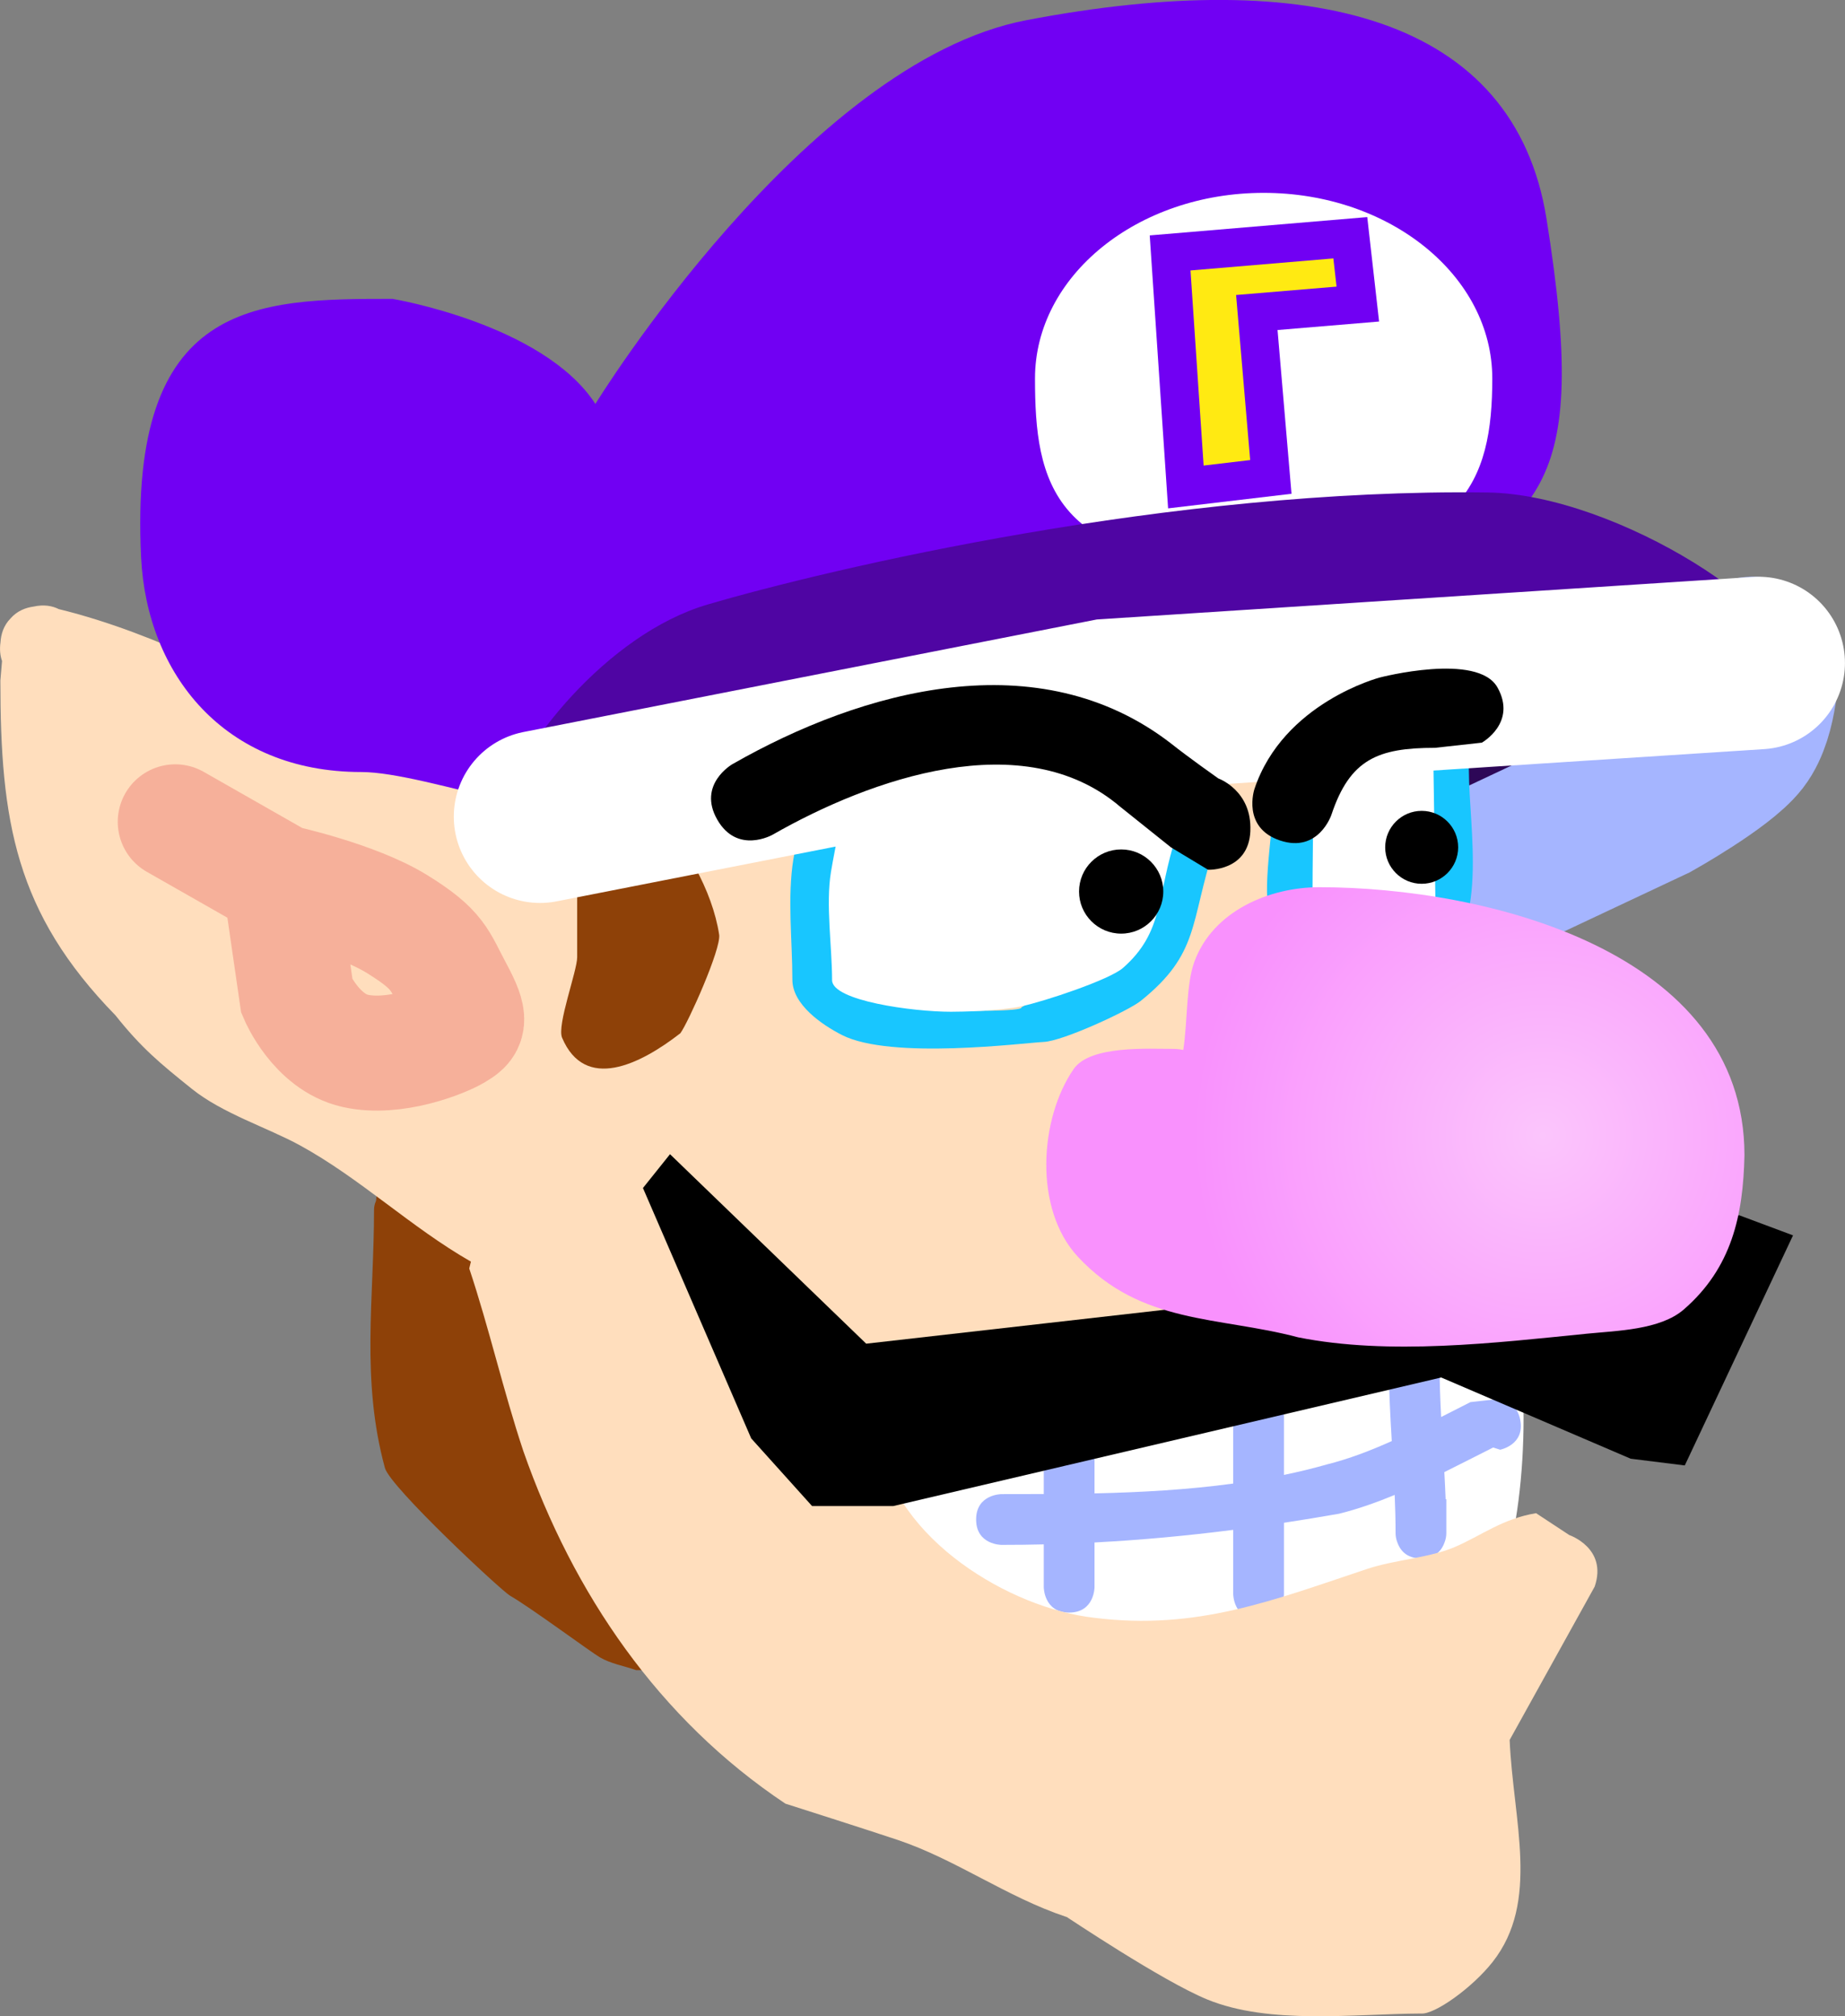 <svg version="1.1" xmlns="http://www.w3.org/2000/svg" xmlns:xlink="http://www.w3.org/1999/xlink" width="48.134" height="52.588" viewBox="0,0,48.134,52.588"><rect x="0" y="0" width="48.134" height="52.588" fill="#808080" stroke="none"/><defs><radialGradient cx="256.861" cy="183.318" r="9.107" gradientUnits="userSpaceOnUse" id="color-1"><stop offset="0" stop-color="#fbc5fc"/><stop offset="1" stop-color="#f991fd"/></radialGradient></defs><g transform="translate(-216.611,-153.706)"><g data-paper-data="{&quot;isPaintingLayer&quot;:true}" fill-rule="nonzero" stroke-linejoin="miter" stroke-miterlimit="10" stroke-dasharray="" stroke-dashoffset="0" style="mix-blend-mode: normal"><g><path d="M263.052,172.187c-0.296,1.789 -6.202,4.056 -10.849,4.056c-3.745,0 -2.817,-3.186 -2.817,-4.905c0,-1.719 7.339,-1.344 11.084,-1.344c3.745,0 2.774,1.035 2.582,2.193z" data-paper-data="{&quot;index&quot;:null}" fill="#2d0757" stroke="none" stroke-width="0" stroke-linecap="butt"/><path d="M253.46,184.153c0.032,-0.019 0.066,-0.038 0.102,-0.056c0.947,-0.474 1.421,0.474 1.421,0.474l-0.051,0.053c0.131,0.129 0.2,0.249 0.2,0.249c1.264,2.212 1.446,5.906 1.022,8.467c-0.161,0.97 -1.522,2.266 -1.466,2.982c-0.426,1.278 -1.901,1.667 -3.125,1.769c-3.072,0.256 -6.268,0.014 -9.351,0.014c-0.676,0 -2.037,0.267 -2.647,0c-3.974,-1.737 -2.118,-7.014 -2.118,-10.325c0,-2.052 1.115,-3.452 3.239,-3.754c2.927,-0.417 6.159,-0.041 9.115,-0.041c1.235,0 2.471,0 3.706,0z" data-paper-data="{&quot;index&quot;:null}" fill="#ffffff" stroke="none" stroke-width="0.5" stroke-linecap="butt"/><path d="M253.48,188.442c0.661,-0.025 0.687,0.636 0.687,0.636l0,0.202c0,0.46 0.018,0.921 0.042,1.385c0.257,-0.131 0.512,-0.262 0.765,-0.389l0.524,-0.058c0,0 0.65,-0.125 0.775,0.525c0.125,0.65 -0.525,0.775 -0.525,0.775l-0.182,-0.058c-0.419,0.21 -0.844,0.429 -1.274,0.642c0.013,0.236 0.025,0.472 0.034,0.708h0.018v0.882c0,0.084 -0.016,0.164 -0.044,0.237c-0.065,0.19 -0.224,0.424 -0.618,0.424c-0.394,0 -0.553,-0.235 -0.618,-0.424c-0.028,-0.074 -0.044,-0.154 -0.044,-0.237c0,-0.333 -0.009,-0.664 -0.023,-0.995c-0.476,0.197 -0.959,0.368 -1.449,0.49c-0.483,0.085 -0.962,0.163 -1.44,0.236c0,0.56 0,1.121 0,1.681v0.176c0,0 0,0.662 -0.662,0.662c-0.662,0 -0.662,-0.662 -0.662,-0.662c0,-0.544 0,-1.105 0,-1.672c-1.198,0.153 -2.395,0.265 -3.618,0.329c0,0.212 0,0.425 0,0.637v0.529c0,0 0,0.662 -0.662,0.662c-0.662,0 -0.662,-0.662 -0.662,-0.662c0,-0.342 0,-0.72 0,-1.116c-0.364,0.009 -0.732,0.013 -1.103,0.013c0,0 -0.662,0 -0.662,-0.662c0,-0.662 0.662,-0.662 0.662,-0.662c0.367,0 0.735,-0 1.103,-0.002c0,-0.704 0,-1.398 0,-1.983c0,0 0,-0.662 0.662,-0.662c0.662,0 0.662,0.662 0.662,0.662c0,0.655 0,1.31 0,1.966c1.22,-0.028 2.434,-0.095 3.618,-0.257c0,-0.878 0,-1.755 0,-2.591c0,0 0,-0.662 0.662,-0.662c0.662,0 0.662,0.662 0.662,0.662c0,0.789 0,1.577 0,2.366c0.377,-0.078 0.751,-0.168 1.119,-0.273c0.576,-0.144 1.14,-0.361 1.694,-0.61c-0.04,-0.673 -0.077,-1.344 -0.077,-2.013l0,-0.151c0,0 -0.025,-0.661 0.636,-0.687z" data-paper-data="{&quot;index&quot;:null}" fill="#a5b5ff" stroke="none" stroke-width="0.5" stroke-linecap="butt"/><path d="M226.422,185.025l0.018,-0.193c0.059,-0.107 0.118,-0.214 0.176,-0.321c2.617,-2.228 4.73,2.104 5.832,3.757c0.369,0.553 0.795,0.998 1.074,1.602c0.878,1.914 5.472,6.43 1.258,7.299c-0.535,0.11 -1.028,0.098 -1.572,0.098c-0.315,-0.111 -0.661,-0.167 -0.945,-0.333c-0.244,-0.142 -1.802,-1.296 -2.347,-1.61c-0.229,-0.132 -3.126,-2.832 -3.263,-3.331c-0.628,-2.305 -0.284,-4.414 -0.284,-6.731c0,-0.076 0.016,-0.149 0.044,-0.216c0.003,-0.007 0.005,-0.014 0.008,-0.021z" data-paper-data="{&quot;index&quot;:null}" fill="#8e4108" stroke="none" stroke-width="0.5" stroke-linecap="butt"/><path d="M255.996,199.088c0.092,2.117 0.797,4.214 -0.444,5.79c-0.535,0.679 -1.518,1.376 -1.866,1.345c-1.739,0.007 -3.949,0.303 -5.583,-0.368c-1.178,-0.484 -3.646,-2.144 -3.663,-2.15c-0.018,-0.005 -0.027,-0.008 -0.027,-0.008c-1.53,-0.51 -2.863,-1.49 -4.374,-1.999c-0.703,-0.237 -2.938,-0.949 -2.938,-0.949c-3.302,-2.201 -5.536,-5.479 -6.836,-9.194c-0.527,-1.582 -0.888,-3.194 -1.412,-4.765l0.044,-0.178c-1.569,-0.897 -2.884,-2.171 -4.466,-3.036c-0.843,-0.46 -2.013,-0.827 -2.812,-1.468c-0.843,-0.676 -1.322,-1.073 -1.995,-1.919c-2.616,-2.68 -3.003,-5.073 -3.003,-8.735l0.043,-0.507c-0.047,-0.135 -0.067,-0.297 -0.04,-0.489c0.012,-0.198 0.074,-0.431 0.262,-0.622c0.175,-0.202 0.403,-0.282 0.6,-0.309c0.271,-0.06 0.487,-0.02 0.657,0.065c2.723,0.671 4.856,1.961 7.423,3.031c1.033,0.431 2.288,0.334 3.407,0.52c0.529,0.088 2.12,0.25 2.12,0.25c2.41,0 3.927,-1.458 6.158,-2.315c1.74,-0.669 3.508,-0.633 5.316,-0.935c3.094,-0.516 6.569,-0.103 9.704,-0.103c0,0 1.233,0.36 1.389,0.581c1.293,1.185 1.258,2.448 1.258,4.184c0,2.503 -0.225,5.138 0.131,7.616c0.157,1.178 0.394,2.279 0.399,3.468c0.057,0.239 0.007,0.451 -0.075,0.62c-0.072,0.203 -0.212,0.416 -0.484,0.541c-1.481,1.093 -2.736,0.774 -4.385,1.329c-0.728,0.245 -1.367,0.734 -2.178,0.856c-1.309,0.198 -2.705,0.022 -4,0.291c-1.524,0.254 -3.248,0.205 -4.805,-0.014c-0.033,0.639 -0.057,1.293 0.042,1.881c0.414,2.457 3.385,4.261 5.602,4.509c2.672,0.334 4.663,-0.458 7.123,-1.278c0.715,-0.238 1.61,-0.282 2.279,-0.569c0.697,-0.3 1.238,-0.736 2.118,-0.882l0.868,0.571c0,0 1.003,0.341 0.662,1.343z" data-paper-data="{&quot;index&quot;:null}" fill="#ffdebd" stroke="none" stroke-width="0.5" stroke-linecap="butt"/><path d="M262.338,170.998c0,0 -0.008,1.286 -0.472,1.886c-0.464,0.6 -2.201,1.572 -2.201,1.572l-5.345,2.515" data-paper-data="{&quot;index&quot;:null}" fill="none" stroke="#a5b5ff" stroke-width="4.5" stroke-linecap="round"/><path d="M238.794,174.656c-0.127,0.608 -0.373,1.162 -0.477,1.797c-0.141,0.853 0.027,1.929 0.027,2.807c0,0.539 2.095,0.812 3.089,0.812c0.266,0 1.859,0.019 1.824,-0.09c0.403,-0.275 1.103,-0.3 1.45,-0.605c1.078,-0.947 2.047,-2.271 2.577,-3.899c0.066,-0.204 0.267,-0.681 0.061,-0.641c-0.11,0.021 -0.048,0.285 -0.159,0.302c-0.303,0.047 -0.961,-0.438 -1.273,-0.521c-0.41,-0.108 -1.105,-0.091 -1.559,-0.17c-1.006,-0.174 -2.246,0.028 -3.274,0.028c-0.794,0 -1.516,0.166 -2.285,0.18zM238.344,173.393c0.205,0 0.33,0.081 0.407,0.18c0.768,-0.008 1.529,-0.18 2.328,-0.18c1.709,0 4.007,-0.28 5.617,0.379c1.012,0.414 2.002,0.788 1.591,2.048c-0.636,1.95 -0.372,2.752 -1.916,3.992c-0.314,0.253 -2.024,1.047 -2.529,1.07c-0.505,0.023 -3.982,0.473 -5.264,-0.18c-0.536,-0.273 -1.295,-0.801 -1.295,-1.443c0,-1.015 -0.135,-2.147 0.027,-3.149c0.124,-0.763 0.502,-1.378 0.502,-2.175c0,0 0,-0.541 0.529,-0.541z" data-paper-data="{&quot;index&quot;:null}" fill="#18c6ff" stroke="none" stroke-width="0.5" stroke-linecap="butt"/><path d="M244.255,173.295c1.209,0.303 1.001,0.331 1.678,0.751c0.677,0.42 1.442,1.219 1.375,1.422c-0.531,1.628 -0.323,2.538 -1.401,3.485c-0.347,0.305 -2.045,0.872 -2.647,0.999c-0.602,0.127 -1.573,0.143 -1.84,0.143c-0.993,0 -3.101,-0.286 -3.101,-0.825c0,-0.878 -0.17,-1.97 -0.029,-2.822c0.105,-0.634 0.354,-1.803 0.481,-2.411c0.77,-0.18 1.292,-0.56 2.293,-0.712c1.001,-0.152 1.981,-0.332 3.19,-0.029z" data-paper-data="{&quot;noHover&quot;:false,&quot;origItem&quot;:[&quot;Path&quot;,{&quot;applyMatrix&quot;:true,&quot;segments&quot;:[[[469.86056,340.47788],[2.90705,-0.05065],[-0.47996,2.2968]],[[468.0571,347.26415],[0.39535,-2.39679],[-0.53123,3.22051]],[[468.15973,357.86707],[0,-3.31566],[0,2.03658]],[[479.8264,360.93518],[-3.75277,0],[1.00657,0]],[[486.717,360.5969],[0.13271,0.41035],[1.52326,-1.03856]],[[492.19394,358.31293],[-1.31054,1.15106],[4.07119,-3.57579]],[[501.92903,343.58421],[-2.00456,6.15021],[0.25074,-0.76931]],[[502.15973,341.16292],[0.77893,-0.15165],[-0.41434,0.08067]],[[501.56,342.30239],[0.41704,-0.06448],[-1.14489,0.17701]],[[496.75028,340.33482],[1.18068,0.3117],[-1.54698,-0.4084]],[[490.86061,339.69435],[1.71512,0.2959],[-3.79987,-0.65558]],[[478.49306,339.79931],[3.88259,0],[-2.99782,0]]],&quot;closed&quot;:true}],&quot;index&quot;:null}" fill="#ffffff" stroke="none" stroke-width="0.5" stroke-linecap="butt"/><path d="M250.874,174.935c0,0.692 0,1.383 0,2.075c0,0.053 -0.002,0.794 0,0.794c0.089,0.002 -0.056,-0.239 0.029,-0.264c0.245,-0.073 1.272,0.264 1.824,0.264c0.107,0 1.324,0.004 1.324,0c0.002,-0.089 -0.239,0.056 -0.264,-0.029c-0.2,-0.671 0.043,-2.54 0.082,-3.672c-0.306,0.215 -0.962,-0.182 -1.407,-0.182c-0.419,0 -0.951,0.436 -1.302,0.816l-0.265,0.265c0,0 -0.008,-0.025 -0.021,-0.067zM250.412,173.988c0.97,-0.929 2.385,-1.732 3.697,-1.681c0.595,0.023 0.824,0.786 0.824,1.525c0,1.443 0.545,4.219 -0.882,5.03c-0.252,0.143 -1.026,0 -1.324,0c-1.038,0 -2.345,-0.059 -2.912,-1.059c-0.337,-0.593 0,-2.312 0,-3c0,0 0,-0.456 0.423,-0.522z" data-paper-data="{&quot;index&quot;:null}" fill="#18c6ff" stroke="none" stroke-width="0.5" stroke-linecap="butt"/><path d="M252.463,172.785c0.444,0 1.534,0.193 1.534,0.193c0,0 0.073,4.758 0.071,4.847c-0,0.004 -1.229,0.006 -1.337,0.006c-0.552,0 -1.785,-0.004 -1.873,-0.006c-0.002,-0 -0.005,-0.746 -0.005,-0.799c0,-0.692 0.02,-2.036 0.02,-2.036c0,0 1.171,-2.204 1.59,-2.204z" data-paper-data="{&quot;noHover&quot;:false,&quot;origItem&quot;:[&quot;Path&quot;,{&quot;applyMatrix&quot;:true,&quot;segments&quot;:[[[515.49306,341.5323],[0.04917,0.15701],[0,2.61264]],[[515.49306,349.37022],[0,-2.61264],[0,0.20016]],[[515.49306,352.37022],[-0.00844,-0.0002],[0.33438,0.00784]],[[515.60246,351.37279],[-0.32053,0.09557],[0.92664,-0.27628]],[[522.49306,352.37022],[-2.08504,0],[0.4057,0]],[[527.49306,352.37022],[-0.00039,0.0167],[0.00784,-0.33438]],[[526.49563,352.26082],[0.09557,0.32053],[-0.75555,-2.53413]],[[526.80695,338.39],[-0.14773,4.27747],[-1.15693,0.81042]],[[521.49306,337.70356],[1.67827,0],[-1.5826,0]],[[516.57394,340.78444],[1.32792,-1.43284],[0,0]],[515.57394,341.78444]],&quot;closed&quot;:true}],&quot;index&quot;:null}" fill="#ffffff" stroke="none" stroke-width="0.5" stroke-linecap="butt"/><path d="M221.183,175.141l2.76,1.572c0,0 1.944,0.422 3.036,1.1c1.091,0.678 1.081,0.915 1.518,1.729c0.437,0.814 0.334,0.9 0,1.1c-0.334,0.2 -1.606,0.703 -2.622,0.472c-1.016,-0.231 -1.518,-1.415 -1.518,-1.415l-0.428,-2.955" data-paper-data="{&quot;index&quot;:null}" fill="none" stroke="#f6b09a" stroke-width="3" stroke-linecap="round"/><path d="M245.861,175.861c0.304,0 0.578,0.123 0.777,0.322c0.199,0.199 0.322,0.473 0.322,0.776c0,0.303 -0.123,0.578 -0.322,0.776c-0.199,0.199 -0.474,0.322 -0.777,0.322c-0.303,0 -0.578,-0.123 -0.777,-0.322c-0.199,-0.199 -0.322,-0.473 -0.322,-0.776c0,-0.303 0.123,-0.578 0.322,-0.776c0.199,-0.199 0.474,-0.322 0.777,-0.322z" data-paper-data="{&quot;index&quot;:null}" fill="#000000" stroke="none" stroke-width="1.057" stroke-linecap="butt"/><path d="M256.957,159.409c1.172,7.307 -0.241,7.723 -4.167,10.062c-5.721,3.409 -13.203,2.719 -19.314,5.365c-1.604,0.695 -5.694,-0.994 -7.442,-0.994c-3.576,0 -5.594,-2.556 -5.742,-5.6c-0.326,-6.715 2.981,-6.741 6.557,-6.741c0,0 3.936,0.652 5.295,2.74c0,0 5.475,-8.908 11.247,-10.009c7.43,-1.417 12.725,-0.072 13.566,5.176z" data-paper-data="{&quot;index&quot;:null}" fill="#7100f3" stroke="none" stroke-width="0" stroke-linecap="butt"/><path d="M255.543,163.577c0,2.673 -0.715,4.685 -5.965,4.841c-5.542,0.165 -5.965,-2.167 -5.965,-4.841c0,-2.673 2.671,-4.841 5.965,-4.841c3.294,0 5.965,2.167 5.965,4.841z" data-paper-data="{&quot;index&quot;:null}" fill="#ffffff" stroke="none" stroke-width="0" stroke-linecap="butt"/><path d="M251.839,159.907l0.196,1.73l-2.635,0.22l0.366,4.288l-2.217,0.262l-0.411,-6.104z" data-paper-data="{&quot;index&quot;:null,&quot;origRot&quot;:0}" fill="#ffea12" stroke="#7100f3" stroke-width="1" stroke-linecap="butt"/><path d="M263.389,185.927l-2.824,6.001l-1.412,-0.176l-4.942,-2.118l-14.296,3.353h-2.118l-1.588,-1.765l-2.824,-6.53l0.706,-0.882l5.118,4.942l7.765,-0.882l6.177,-1.765l5.471,2.118l3.353,-2.824z" data-paper-data="{&quot;index&quot;:null}" fill="#000000" stroke="#ff0000" stroke-width="0" stroke-linecap="round"/><path d="M232.331,173.772c0.492,0 1.283,0.883 1.316,1.07c0.822,0.823 1.549,2.089 1.726,3.241c0.057,0.369 -0.813,2.306 -1.012,2.572c-1.054,0.82 -2.489,1.528 -3.086,0.117c-0.139,-0.329 0.394,-1.74 0.394,-2.102c0,-1.235 0,-2.471 0,-3.706c0,0 0,-0.17 0.086,-0.338l-0.086,-0.191c0,0 0,-0.662 0.662,-0.662z" data-paper-data="{&quot;index&quot;:null}" fill="#8e4108" stroke="none" stroke-width="0.5" stroke-linecap="butt"/><path d="M255.422,166.551c3.37,0.047 8.313,3.238 7.927,4.734c-0.104,0.405 -19.722,1.29 -25.438,1.856c-2.778,0.275 -8.309,2.027 -8.205,1.623c0.386,-1.497 2.706,-4.51 5.363,-5.29c3.212,-0.943 12.107,-3.037 20.352,-2.923z" data-paper-data="{&quot;index&quot;:null}" fill="#4f05a3" stroke="none" stroke-width="0" stroke-linecap="butt"/><path d="M230.7,175.007l14.816,-2.908l16.978,-1.1" data-paper-data="{&quot;index&quot;:null}" fill="none" stroke="#ffffff" stroke-width="4.5" stroke-linecap="round"/><path d="M249.232,175.379c-0.046,1.058 -1.104,1.012 -1.104,1.012l-0.968,-0.584c-0.441,-0.353 -0.882,-0.706 -1.324,-1.059c-2.518,-2.15 -6.516,-0.73 -9.068,0.729c0,0 -0.919,0.525 -1.445,-0.394c-0.525,-0.919 0.394,-1.445 0.394,-1.445c3.408,-1.948 7.994,-3.204 11.441,-0.543c0.441,0.353 1.239,0.915 1.239,0.915c0,0 0.88,0.312 0.834,1.37z" data-paper-data="{&quot;index&quot;:null}" fill="#000000" stroke="none" stroke-width="0.5" stroke-linecap="butt"/><path d="M255.678,171.635c0.517,0.924 -0.407,1.441 -0.407,1.441l-1.223,0.135c-1.492,0 -2.219,0.299 -2.702,1.747c0,0 -0.335,1.005 -1.339,0.67c-1.005,-0.335 -0.67,-1.339 -0.67,-1.339c0.752,-2.257 3.272,-2.912 3.272,-2.912c0,0 2.551,-0.665 3.069,0.259z" data-paper-data="{&quot;index&quot;:null}" fill="#000000" stroke="none" stroke-width="0.5" stroke-linecap="butt"/><path d="M253.701,174.855c0.263,0 0.5,0.106 0.673,0.279c0.172,0.172 0.279,0.409 0.279,0.672c0,0.262 -0.107,0.5 -0.279,0.672c-0.172,0.172 -0.41,0.279 -0.673,0.279c-0.263,0 -0.5,-0.106 -0.673,-0.279c-0.172,-0.172 -0.279,-0.409 -0.279,-0.672c0,-0.262 0.107,-0.5 0.279,-0.672c0.172,-0.172 0.41,-0.279 0.673,-0.279z" data-paper-data="{&quot;index&quot;:null}" fill="#000000" stroke="none" stroke-width="1.057" stroke-linecap="butt"/><path d="M247.482,181.089c0.115,-0.759 0.07,-1.709 0.292,-2.307c0.489,-1.321 1.96,-1.936 3.253,-1.936c4.34,0 11.095,1.659 11.095,6.99c-0.033,1.571 -0.332,2.94 -1.585,4.026c-0.614,0.532 -1.751,0.552 -2.521,0.629c-2.397,0.24 -5.16,0.571 -7.54,0.095c-2.081,-0.552 -4.095,-0.328 -5.745,-2.102c-1.16,-1.247 -1,-3.61 -0.108,-4.897c0.431,-0.622 1.952,-0.523 2.631,-0.523c0,0 0.094,0 0.227,0.027z" fill="url(#color-1)" stroke="none" stroke-width="0.5" stroke-linecap="butt"/></g></g></g></svg>